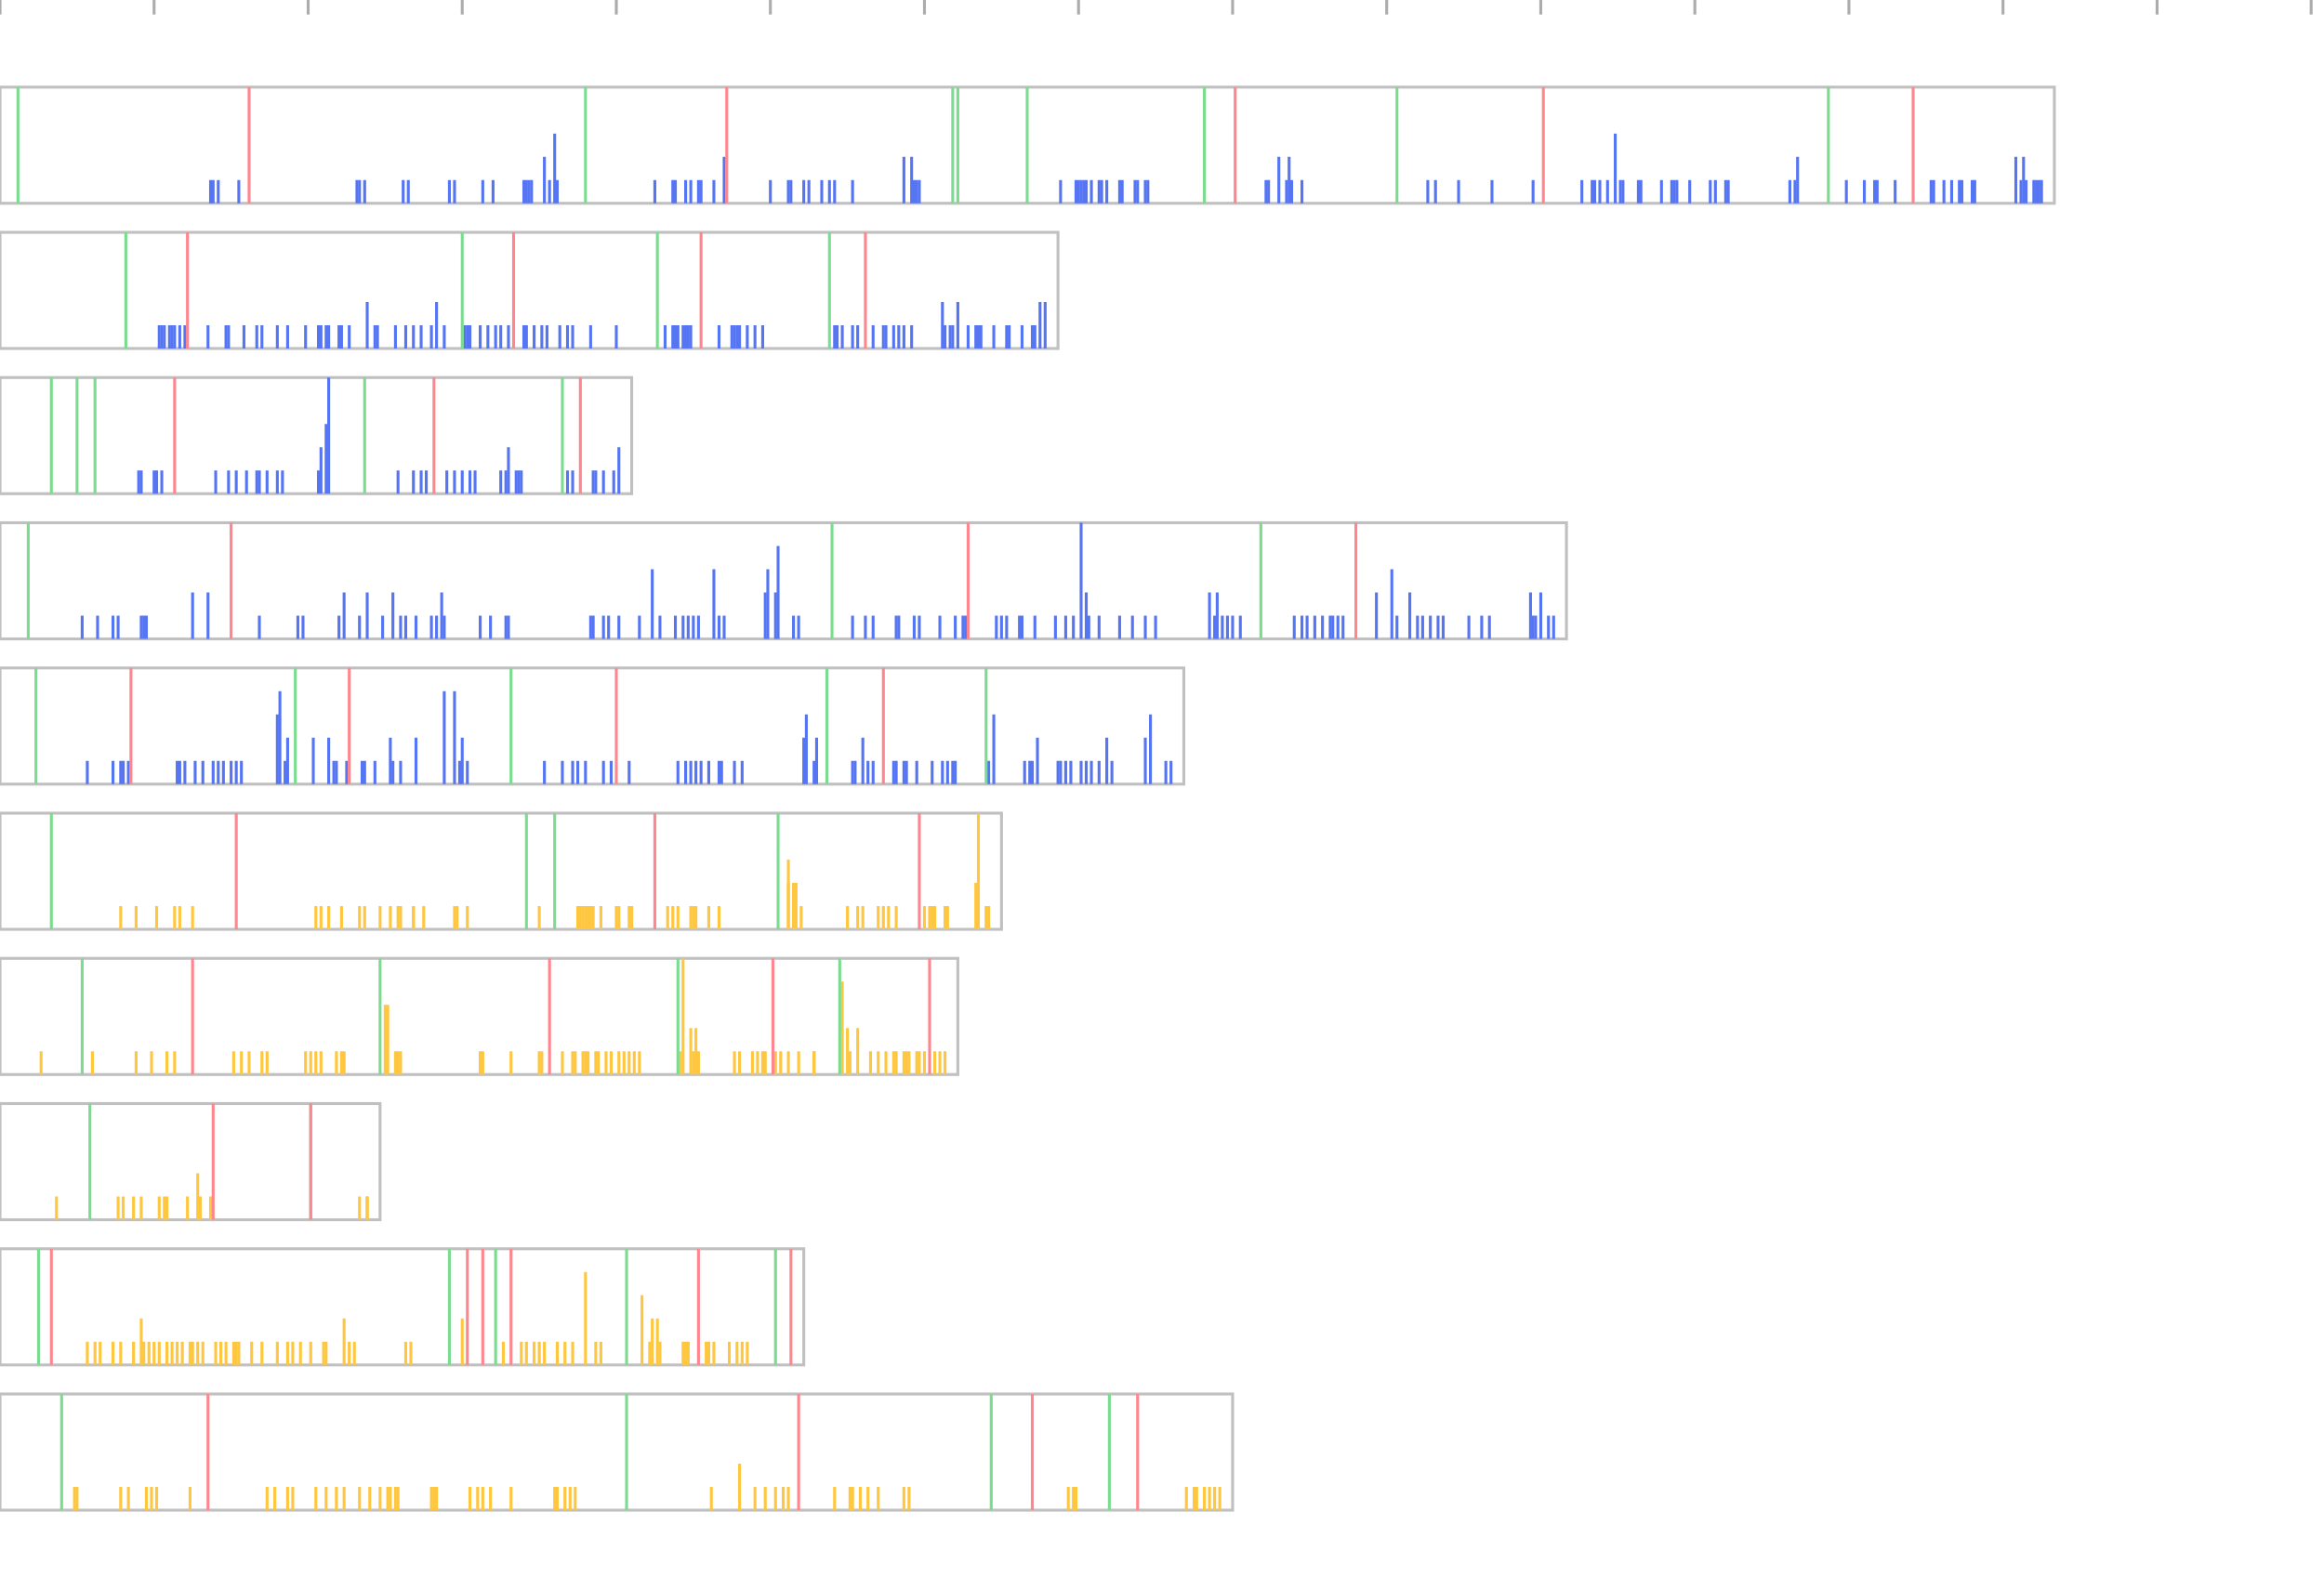 <svg height="548" width="800"><line x1="0" y1="0" x2="0" y2="5" stroke="#ACACAC"></line><line x1="53.039" y1="0" x2="53.039" y2="5" stroke="#ACACAC"></line><line x1="106.077" y1="0" x2="106.077" y2="5" stroke="#ACACAC"></line><line x1="159.116" y1="0" x2="159.116" y2="5" stroke="#ACACAC"></line><line x1="212.155" y1="0" x2="212.155" y2="5" stroke="#ACACAC"></line><line x1="265.193" y1="0" x2="265.193" y2="5" stroke="#ACACAC"></line><line x1="318.232" y1="0" x2="318.232" y2="5" stroke="#ACACAC"></line><line x1="371.271" y1="0" x2="371.271" y2="5" stroke="#ACACAC"></line><line x1="424.309" y1="0" x2="424.309" y2="5" stroke="#ACACAC"></line><line x1="477.348" y1="0" x2="477.348" y2="5" stroke="#ACACAC"></line><line x1="530.387" y1="0" x2="530.387" y2="5" stroke="#ACACAC"></line><line x1="583.425" y1="0" x2="583.425" y2="5" stroke="#ACACAC"></line><line x1="636.464" y1="0" x2="636.464" y2="5" stroke="#ACACAC"></line><line x1="689.503" y1="0" x2="689.503" y2="5" stroke="#ACACAC"></line><line x1="742.541" y1="0" x2="742.541" y2="5" stroke="#ACACAC"></line><line x1="795.58" y1="0" x2="795.58" y2="5" stroke="#ACACAC"></line><g transform="translate(0 0)"><rect y="30" height="40" width="707.182" fill-opacity="0" stroke="#C0C0C0"></rect><line x1="73.37" y1="62" x2="73.37" y2="70" stroke="#5675F3"></line><line x1="75.138" y1="62" x2="75.138" y2="70" stroke="#5675F3"></line><line x1="72.486" y1="62" x2="72.486" y2="70" stroke="#5675F3"></line><line x1="82.21" y1="62" x2="82.21" y2="70" stroke="#5675F3"></line><line x1="122.873" y1="62" x2="122.873" y2="70" stroke="#5675F3"></line><line x1="123.757" y1="62" x2="123.757" y2="70" stroke="#5675F3"></line><line x1="125.525" y1="62" x2="125.525" y2="70" stroke="#5675F3"></line><line x1="138.785" y1="62" x2="138.785" y2="70" stroke="#5675F3"></line><line x1="140.552" y1="62" x2="140.552" y2="70" stroke="#5675F3"></line><line x1="154.696" y1="62" x2="154.696" y2="70" stroke="#5675F3"></line><line x1="156.464" y1="62" x2="156.464" y2="70" stroke="#5675F3"></line><line x1="166.188" y1="62" x2="166.188" y2="70" stroke="#5675F3"></line><line x1="169.724" y1="62" x2="169.724" y2="70" stroke="#5675F3"></line><line x1="180.331" y1="62" x2="180.331" y2="70" stroke="#5675F3"></line><line x1="181.215" y1="62" x2="181.215" y2="70" stroke="#5675F3"></line><line x1="182.099" y1="62" x2="182.099" y2="70" stroke="#5675F3"></line><line x1="182.983" y1="62" x2="182.983" y2="70" stroke="#5675F3"></line><line x1="187.403" y1="54" x2="187.403" y2="70" stroke="#5675F3"></line><line x1="189.171" y1="62" x2="189.171" y2="70" stroke="#5675F3"></line><line x1="190.939" y1="46" x2="190.939" y2="70" stroke="#5675F3"></line><line x1="191.823" y1="62" x2="191.823" y2="70" stroke="#5675F3"></line><line x1="225.414" y1="62" x2="225.414" y2="70" stroke="#5675F3"></line><line x1="231.602" y1="62" x2="231.602" y2="70" stroke="#5675F3"></line><line x1="232.486" y1="62" x2="232.486" y2="70" stroke="#5675F3"></line><line x1="236.022" y1="62" x2="236.022" y2="70" stroke="#5675F3"></line><line x1="237.79" y1="62" x2="237.79" y2="70" stroke="#5675F3"></line><line x1="240.442" y1="62" x2="240.442" y2="70" stroke="#5675F3"></line><line x1="241.326" y1="62" x2="241.326" y2="70" stroke="#5675F3"></line><line x1="245.746" y1="62" x2="245.746" y2="70" stroke="#5675F3"></line><line x1="249.282" y1="54" x2="249.282" y2="70" stroke="#5675F3"></line><line x1="265.193" y1="62" x2="265.193" y2="70" stroke="#5675F3"></line><line x1="271.381" y1="62" x2="271.381" y2="70" stroke="#5675F3"></line><line x1="272.265" y1="62" x2="272.265" y2="70" stroke="#5675F3"></line><line x1="276.685" y1="62" x2="276.685" y2="70" stroke="#5675F3"></line><line x1="278.453" y1="62" x2="278.453" y2="70" stroke="#5675F3"></line><line x1="282.873" y1="62" x2="282.873" y2="70" stroke="#5675F3"></line><line x1="285.525" y1="62" x2="285.525" y2="70" stroke="#5675F3"></line><line x1="287.293" y1="62" x2="287.293" y2="70" stroke="#5675F3"></line><line x1="293.481" y1="62" x2="293.481" y2="70" stroke="#5675F3"></line><line x1="311.16" y1="54" x2="311.16" y2="70" stroke="#5675F3"></line><line x1="313.812" y1="54" x2="313.812" y2="70" stroke="#5675F3"></line><line x1="314.696" y1="62" x2="314.696" y2="70" stroke="#5675F3"></line><line x1="315.58" y1="62" x2="315.58" y2="70" stroke="#5675F3"></line><line x1="316.464" y1="62" x2="316.464" y2="70" stroke="#5675F3"></line><line x1="365.083" y1="62" x2="365.083" y2="70" stroke="#5675F3"></line><line x1="370.387" y1="62" x2="370.387" y2="70" stroke="#5675F3"></line><line x1="371.271" y1="62" x2="371.271" y2="70" stroke="#5675F3"></line><line x1="372.155" y1="62" x2="372.155" y2="70" stroke="#5675F3"></line><line x1="373.039" y1="62" x2="373.039" y2="70" stroke="#5675F3"></line><line x1="373.923" y1="62" x2="373.923" y2="70" stroke="#5675F3"></line><line x1="375.691" y1="62" x2="375.691" y2="70" stroke="#5675F3"></line><line x1="378.343" y1="62" x2="378.343" y2="70" stroke="#5675F3"></line><line x1="379.227" y1="62" x2="379.227" y2="70" stroke="#5675F3"></line><line x1="380.994" y1="62" x2="380.994" y2="70" stroke="#5675F3"></line><line x1="385.414" y1="62" x2="385.414" y2="70" stroke="#5675F3"></line><line x1="386.298" y1="62" x2="386.298" y2="70" stroke="#5675F3"></line><line x1="390.718" y1="62" x2="390.718" y2="70" stroke="#5675F3"></line><line x1="391.602" y1="62" x2="391.602" y2="70" stroke="#5675F3"></line><line x1="394.254" y1="62" x2="394.254" y2="70" stroke="#5675F3"></line><line x1="395.138" y1="62" x2="395.138" y2="70" stroke="#5675F3"></line><line x1="435.801" y1="62" x2="435.801" y2="70" stroke="#5675F3"></line><line x1="436.685" y1="62" x2="436.685" y2="70" stroke="#5675F3"></line><line x1="440.221" y1="54" x2="440.221" y2="70" stroke="#5675F3"></line><line x1="442.873" y1="62" x2="442.873" y2="70" stroke="#5675F3"></line><line x1="443.757" y1="54" x2="443.757" y2="70" stroke="#5675F3"></line><line x1="444.641" y1="62" x2="444.641" y2="70" stroke="#5675F3"></line><line x1="448.177" y1="62" x2="448.177" y2="70" stroke="#5675F3"></line><line x1="491.492" y1="62" x2="491.492" y2="70" stroke="#5675F3"></line><line x1="494.144" y1="62" x2="494.144" y2="70" stroke="#5675F3"></line><line x1="502.099" y1="62" x2="502.099" y2="70" stroke="#5675F3"></line><line x1="513.591" y1="62" x2="513.591" y2="70" stroke="#5675F3"></line><line x1="527.735" y1="62" x2="527.735" y2="70" stroke="#5675F3"></line><line x1="544.53" y1="62" x2="544.53" y2="70" stroke="#5675F3"></line><line x1="548.066" y1="62" x2="548.066" y2="70" stroke="#5675F3"></line><line x1="548.95" y1="62" x2="548.95" y2="70" stroke="#5675F3"></line><line x1="550.718" y1="62" x2="550.718" y2="70" stroke="#5675F3"></line><line x1="553.37" y1="62" x2="553.37" y2="70" stroke="#5675F3"></line><line x1="556.022" y1="46" x2="556.022" y2="70" stroke="#5675F3"></line><line x1="557.79" y1="62" x2="557.79" y2="70" stroke="#5675F3"></line><line x1="558.674" y1="62" x2="558.674" y2="70" stroke="#5675F3"></line><line x1="563.978" y1="62" x2="563.978" y2="70" stroke="#5675F3"></line><line x1="564.862" y1="62" x2="564.862" y2="70" stroke="#5675F3"></line><line x1="571.934" y1="62" x2="571.934" y2="70" stroke="#5675F3"></line><line x1="575.47" y1="62" x2="575.47" y2="70" stroke="#5675F3"></line><line x1="576.354" y1="62" x2="576.354" y2="70" stroke="#5675F3"></line><line x1="577.238" y1="62" x2="577.238" y2="70" stroke="#5675F3"></line><line x1="581.657" y1="62" x2="581.657" y2="70" stroke="#5675F3"></line><line x1="588.729" y1="62" x2="588.729" y2="70" stroke="#5675F3"></line><line x1="590.497" y1="62" x2="590.497" y2="70" stroke="#5675F3"></line><line x1="594.033" y1="62" x2="594.033" y2="70" stroke="#5675F3"></line><line x1="594.917" y1="62" x2="594.917" y2="70" stroke="#5675F3"></line><line x1="616.133" y1="62" x2="616.133" y2="70" stroke="#5675F3"></line><line x1="617.901" y1="62" x2="617.901" y2="70" stroke="#5675F3"></line><line x1="618.785" y1="54" x2="618.785" y2="70" stroke="#5675F3"></line><line x1="635.58" y1="62" x2="635.58" y2="70" stroke="#5675F3"></line><line x1="641.768" y1="62" x2="641.768" y2="70" stroke="#5675F3"></line><line x1="645.304" y1="62" x2="645.304" y2="70" stroke="#5675F3"></line><line x1="646.188" y1="62" x2="646.188" y2="70" stroke="#5675F3"></line><line x1="652.376" y1="62" x2="652.376" y2="70" stroke="#5675F3"></line><line x1="664.751" y1="62" x2="664.751" y2="70" stroke="#5675F3"></line><line x1="665.635" y1="62" x2="665.635" y2="70" stroke="#5675F3"></line><line x1="669.171" y1="62" x2="669.171" y2="70" stroke="#5675F3"></line><line x1="671.823" y1="62" x2="671.823" y2="70" stroke="#5675F3"></line><line x1="674.475" y1="62" x2="674.475" y2="70" stroke="#5675F3"></line><line x1="675.359" y1="62" x2="675.359" y2="70" stroke="#5675F3"></line><line x1="678.895" y1="62" x2="678.895" y2="70" stroke="#5675F3"></line><line x1="679.779" y1="62" x2="679.779" y2="70" stroke="#5675F3"></line><line x1="693.923" y1="54" x2="693.923" y2="70" stroke="#5675F3"></line><line x1="695.691" y1="62" x2="695.691" y2="70" stroke="#5675F3"></line><line x1="696.575" y1="54" x2="696.575" y2="70" stroke="#5675F3"></line><line x1="697.459" y1="62" x2="697.459" y2="70" stroke="#5675F3"></line><line x1="700.11" y1="62" x2="700.11" y2="70" stroke="#5675F3"></line><line x1="700.994" y1="62" x2="700.994" y2="70" stroke="#5675F3"></line><line x1="701.878" y1="62" x2="701.878" y2="70" stroke="#5675F3"></line><line x1="702.762" y1="62" x2="702.762" y2="70" stroke="#5675F3"></line><line x1="6.188" y1="30" x2="6.188" y2="70" stroke="#7BDC90"></line><line x1="201.547" y1="30" x2="201.547" y2="70" stroke="#7BDC90"></line><line x1="327.956" y1="30" x2="327.956" y2="70" stroke="#7BDC90"></line><line x1="329.724" y1="30" x2="329.724" y2="70" stroke="#7BDC90"></line><line x1="353.591" y1="30" x2="353.591" y2="70" stroke="#7BDC90"></line><line x1="414.586" y1="30" x2="414.586" y2="70" stroke="#7BDC90"></line><line x1="480.884" y1="30" x2="480.884" y2="70" stroke="#7BDC90"></line><line x1="629.392" y1="30" x2="629.392" y2="70" stroke="#7BDC90"></line><line x1="85.746" y1="30" x2="85.746" y2="70" stroke="#FF868F"></line><line x1="250.166" y1="30" x2="250.166" y2="70" stroke="#FF868F"></line><line x1="425.193" y1="30" x2="425.193" y2="70" stroke="#FF868F"></line><line x1="531.271" y1="30" x2="531.271" y2="70" stroke="#FF868F"></line><line x1="658.564" y1="30" x2="658.564" y2="70" stroke="#FF868F"></line></g><g transform="translate(0 50)"><rect y="30" height="40" width="364.199" fill-opacity="0" stroke="#C0C0C0"></rect><line x1="54.807" y1="62" x2="54.807" y2="70" stroke="#5675F3"></line><line x1="55.691" y1="62" x2="55.691" y2="70" stroke="#5675F3"></line><line x1="56.575" y1="62" x2="56.575" y2="70" stroke="#5675F3"></line><line x1="58.343" y1="62" x2="58.343" y2="70" stroke="#5675F3"></line><line x1="59.227" y1="62" x2="59.227" y2="70" stroke="#5675F3"></line><line x1="60.11" y1="62" x2="60.11" y2="70" stroke="#5675F3"></line><line x1="61.878" y1="62" x2="61.878" y2="70" stroke="#5675F3"></line><line x1="63.646" y1="62" x2="63.646" y2="70" stroke="#5675F3"></line><line x1="71.602" y1="62" x2="71.602" y2="70" stroke="#5675F3"></line><line x1="77.79" y1="62" x2="77.79" y2="70" stroke="#5675F3"></line><line x1="78.674" y1="62" x2="78.674" y2="70" stroke="#5675F3"></line><line x1="83.978" y1="62" x2="83.978" y2="70" stroke="#5675F3"></line><line x1="88.398" y1="62" x2="88.398" y2="70" stroke="#5675F3"></line><line x1="90.166" y1="62" x2="90.166" y2="70" stroke="#5675F3"></line><line x1="95.47" y1="62" x2="95.47" y2="70" stroke="#5675F3"></line><line x1="99.006" y1="62" x2="99.006" y2="70" stroke="#5675F3"></line><line x1="105.193" y1="62" x2="105.193" y2="70" stroke="#5675F3"></line><line x1="109.613" y1="62" x2="109.613" y2="70" stroke="#5675F3"></line><line x1="110.497" y1="62" x2="110.497" y2="70" stroke="#5675F3"></line><line x1="112.265" y1="62" x2="112.265" y2="70" stroke="#5675F3"></line><line x1="113.149" y1="62" x2="113.149" y2="70" stroke="#5675F3"></line><line x1="116.685" y1="62" x2="116.685" y2="70" stroke="#5675F3"></line><line x1="117.569" y1="62" x2="117.569" y2="70" stroke="#5675F3"></line><line x1="120.221" y1="62" x2="120.221" y2="70" stroke="#5675F3"></line><line x1="126.409" y1="54" x2="126.409" y2="70" stroke="#5675F3"></line><line x1="129.945" y1="62" x2="129.945" y2="70" stroke="#5675F3"></line><line x1="129.061" y1="62" x2="129.061" y2="70" stroke="#5675F3"></line><line x1="136.133" y1="62" x2="136.133" y2="70" stroke="#5675F3"></line><line x1="139.669" y1="62" x2="139.669" y2="70" stroke="#5675F3"></line><line x1="142.32" y1="62" x2="142.32" y2="70" stroke="#5675F3"></line><line x1="144.972" y1="62" x2="144.972" y2="70" stroke="#5675F3"></line><line x1="148.508" y1="62" x2="148.508" y2="70" stroke="#5675F3"></line><line x1="150.276" y1="54" x2="150.276" y2="70" stroke="#5675F3"></line><line x1="152.928" y1="62" x2="152.928" y2="70" stroke="#5675F3"></line><line x1="160" y1="62" x2="160" y2="70" stroke="#5675F3"></line><line x1="160.884" y1="62" x2="160.884" y2="70" stroke="#5675F3"></line><line x1="161.768" y1="62" x2="161.768" y2="70" stroke="#5675F3"></line><line x1="165.304" y1="62" x2="165.304" y2="70" stroke="#5675F3"></line><line x1="167.956" y1="62" x2="167.956" y2="70" stroke="#5675F3"></line><line x1="170.608" y1="62" x2="170.608" y2="70" stroke="#5675F3"></line><line x1="172.376" y1="62" x2="172.376" y2="70" stroke="#5675F3"></line><line x1="175.028" y1="62" x2="175.028" y2="70" stroke="#5675F3"></line><line x1="180.331" y1="62" x2="180.331" y2="70" stroke="#5675F3"></line><line x1="181.215" y1="62" x2="181.215" y2="70" stroke="#5675F3"></line><line x1="183.867" y1="62" x2="183.867" y2="70" stroke="#5675F3"></line><line x1="186.519" y1="62" x2="186.519" y2="70" stroke="#5675F3"></line><line x1="188.287" y1="62" x2="188.287" y2="70" stroke="#5675F3"></line><line x1="192.707" y1="62" x2="192.707" y2="70" stroke="#5675F3"></line><line x1="195.359" y1="62" x2="195.359" y2="70" stroke="#5675F3"></line><line x1="197.127" y1="62" x2="197.127" y2="70" stroke="#5675F3"></line><line x1="203.315" y1="62" x2="203.315" y2="70" stroke="#5675F3"></line><line x1="212.155" y1="62" x2="212.155" y2="70" stroke="#5675F3"></line><line x1="228.95" y1="62" x2="228.95" y2="70" stroke="#5675F3"></line><line x1="231.602" y1="62" x2="231.602" y2="70" stroke="#5675F3"></line><line x1="232.486" y1="62" x2="232.486" y2="70" stroke="#5675F3"></line><line x1="233.37" y1="62" x2="233.37" y2="70" stroke="#5675F3"></line><line x1="235.138" y1="62" x2="235.138" y2="70" stroke="#5675F3"></line><line x1="236.022" y1="62" x2="236.022" y2="70" stroke="#5675F3"></line><line x1="236.906" y1="62" x2="236.906" y2="70" stroke="#5675F3"></line><line x1="237.79" y1="62" x2="237.79" y2="70" stroke="#5675F3"></line><line x1="247.514" y1="62" x2="247.514" y2="70" stroke="#5675F3"></line><line x1="251.934" y1="62" x2="251.934" y2="70" stroke="#5675F3"></line><line x1="252.818" y1="62" x2="252.818" y2="70" stroke="#5675F3"></line><line x1="253.702" y1="62" x2="253.702" y2="70" stroke="#5675F3"></line><line x1="254.586" y1="62" x2="254.586" y2="70" stroke="#5675F3"></line><line x1="257.238" y1="62" x2="257.238" y2="70" stroke="#5675F3"></line><line x1="259.89" y1="62" x2="259.89" y2="70" stroke="#5675F3"></line><line x1="262.541" y1="62" x2="262.541" y2="70" stroke="#5675F3"></line><line x1="287.293" y1="62" x2="287.293" y2="70" stroke="#5675F3"></line><line x1="288.177" y1="62" x2="288.177" y2="70" stroke="#5675F3"></line><line x1="289.945" y1="62" x2="289.945" y2="70" stroke="#5675F3"></line><line x1="293.481" y1="62" x2="293.481" y2="70" stroke="#5675F3"></line><line x1="295.249" y1="62" x2="295.249" y2="70" stroke="#5675F3"></line><line x1="300.552" y1="62" x2="300.552" y2="70" stroke="#5675F3"></line><line x1="304.088" y1="62" x2="304.088" y2="70" stroke="#5675F3"></line><line x1="304.972" y1="62" x2="304.972" y2="70" stroke="#5675F3"></line><line x1="307.624" y1="62" x2="307.624" y2="70" stroke="#5675F3"></line><line x1="309.392" y1="62" x2="309.392" y2="70" stroke="#5675F3"></line><line x1="311.16" y1="62" x2="311.16" y2="70" stroke="#5675F3"></line><line x1="313.812" y1="62" x2="313.812" y2="70" stroke="#5675F3"></line><line x1="324.42" y1="54" x2="324.42" y2="70" stroke="#5675F3"></line><line x1="325.304" y1="62" x2="325.304" y2="70" stroke="#5675F3"></line><line x1="327.072" y1="62" x2="327.072" y2="70" stroke="#5675F3"></line><line x1="327.956" y1="62" x2="327.956" y2="70" stroke="#5675F3"></line><line x1="329.724" y1="54" x2="329.724" y2="70" stroke="#5675F3"></line><line x1="333.26" y1="62" x2="333.26" y2="70" stroke="#5675F3"></line><line x1="335.912" y1="62" x2="335.912" y2="70" stroke="#5675F3"></line><line x1="336.796" y1="62" x2="336.796" y2="70" stroke="#5675F3"></line><line x1="337.68" y1="62" x2="337.68" y2="70" stroke="#5675F3"></line><line x1="342.099" y1="62" x2="342.099" y2="70" stroke="#5675F3"></line><line x1="346.519" y1="62" x2="346.519" y2="70" stroke="#5675F3"></line><line x1="347.403" y1="62" x2="347.403" y2="70" stroke="#5675F3"></line><line x1="351.823" y1="62" x2="351.823" y2="70" stroke="#5675F3"></line><line x1="355.359" y1="62" x2="355.359" y2="70" stroke="#5675F3"></line><line x1="356.243" y1="62" x2="356.243" y2="70" stroke="#5675F3"></line><line x1="358.011" y1="54" x2="358.011" y2="70" stroke="#5675F3"></line><line x1="359.779" y1="54" x2="359.779" y2="70" stroke="#5675F3"></line><line x1="43.315" y1="30" x2="43.315" y2="70" stroke="#7BDC90"></line><line x1="159.116" y1="30" x2="159.116" y2="70" stroke="#7BDC90"></line><line x1="226.298" y1="30" x2="226.298" y2="70" stroke="#7BDC90"></line><line x1="285.525" y1="30" x2="285.525" y2="70" stroke="#7BDC90"></line><line x1="64.53" y1="30" x2="64.53" y2="70" stroke="#FF868F"></line><line x1="176.796" y1="30" x2="176.796" y2="70" stroke="#FF868F"></line><line x1="241.326" y1="30" x2="241.326" y2="70" stroke="#FF868F"></line><line x1="297.901" y1="30" x2="297.901" y2="70" stroke="#FF868F"></line></g><g transform="translate(0 100)"><rect y="30" height="40" width="217.459" fill-opacity="0" stroke="#C0C0C0"></rect><line x1="47.735" y1="62" x2="47.735" y2="70" stroke="#5675F3"></line><line x1="48.619" y1="62" x2="48.619" y2="70" stroke="#5675F3"></line><line x1="53.039" y1="62" x2="53.039" y2="70" stroke="#5675F3"></line><line x1="53.923" y1="62" x2="53.923" y2="70" stroke="#5675F3"></line><line x1="55.691" y1="62" x2="55.691" y2="70" stroke="#5675F3"></line><line x1="74.254" y1="62" x2="74.254" y2="70" stroke="#5675F3"></line><line x1="78.674" y1="62" x2="78.674" y2="70" stroke="#5675F3"></line><line x1="81.326" y1="62" x2="81.326" y2="70" stroke="#5675F3"></line><line x1="84.862" y1="62" x2="84.862" y2="70" stroke="#5675F3"></line><line x1="88.398" y1="62" x2="88.398" y2="70" stroke="#5675F3"></line><line x1="89.282" y1="62" x2="89.282" y2="70" stroke="#5675F3"></line><line x1="91.934" y1="62" x2="91.934" y2="70" stroke="#5675F3"></line><line x1="95.47" y1="62" x2="95.47" y2="70" stroke="#5675F3"></line><line x1="97.238" y1="62" x2="97.238" y2="70" stroke="#5675F3"></line><line x1="110.497" y1="54" x2="110.497" y2="70" stroke="#5675F3"></line><line x1="109.613" y1="62" x2="109.613" y2="70" stroke="#5675F3"></line><line x1="112.265" y1="46" x2="112.265" y2="70" stroke="#5675F3"></line><line x1="113.149" y1="30" x2="113.149" y2="70" stroke="#5675F3"></line><line x1="137.017" y1="62" x2="137.017" y2="70" stroke="#5675F3"></line><line x1="142.32" y1="62" x2="142.32" y2="70" stroke="#5675F3"></line><line x1="144.972" y1="62" x2="144.972" y2="70" stroke="#5675F3"></line><line x1="146.74" y1="62" x2="146.74" y2="70" stroke="#5675F3"></line><line x1="153.812" y1="62" x2="153.812" y2="70" stroke="#5675F3"></line><line x1="156.464" y1="62" x2="156.464" y2="70" stroke="#5675F3"></line><line x1="159.116" y1="62" x2="159.116" y2="70" stroke="#5675F3"></line><line x1="161.768" y1="62" x2="161.768" y2="70" stroke="#5675F3"></line><line x1="163.536" y1="62" x2="163.536" y2="70" stroke="#5675F3"></line><line x1="172.376" y1="62" x2="172.376" y2="70" stroke="#5675F3"></line><line x1="174.144" y1="62" x2="174.144" y2="70" stroke="#5675F3"></line><line x1="175.028" y1="54" x2="175.028" y2="70" stroke="#5675F3"></line><line x1="177.68" y1="62" x2="177.68" y2="70" stroke="#5675F3"></line><line x1="178.564" y1="62" x2="178.564" y2="70" stroke="#5675F3"></line><line x1="179.448" y1="62" x2="179.448" y2="70" stroke="#5675F3"></line><line x1="195.359" y1="62" x2="195.359" y2="70" stroke="#5675F3"></line><line x1="197.127" y1="62" x2="197.127" y2="70" stroke="#5675F3"></line><line x1="205.083" y1="62" x2="205.083" y2="70" stroke="#5675F3"></line><line x1="204.199" y1="62" x2="204.199" y2="70" stroke="#5675F3"></line><line x1="207.735" y1="62" x2="207.735" y2="70" stroke="#5675F3"></line><line x1="211.271" y1="62" x2="211.271" y2="70" stroke="#5675F3"></line><line x1="213.039" y1="54" x2="213.039" y2="70" stroke="#5675F3"></line><line x1="17.68" y1="30" x2="17.68" y2="70" stroke="#7BDC90"></line><line x1="26.519" y1="30" x2="26.519" y2="70" stroke="#7BDC90"></line><line x1="32.707" y1="30" x2="32.707" y2="70" stroke="#7BDC90"></line><line x1="125.525" y1="30" x2="125.525" y2="70" stroke="#7BDC90"></line><line x1="193.591" y1="30" x2="193.591" y2="70" stroke="#7BDC90"></line><line x1="60.11" y1="30" x2="60.11" y2="70" stroke="#FF868F"></line><line x1="149.392" y1="30" x2="149.392" y2="70" stroke="#FF868F"></line><line x1="199.779" y1="30" x2="199.779" y2="70" stroke="#FF868F"></line></g><g transform="translate(0 150)"><rect y="30" height="40" width="539.227" fill-opacity="0" stroke="#C0C0C0"></rect><line x1="28.287" y1="62" x2="28.287" y2="70" stroke="#5675F3"></line><line x1="33.591" y1="62" x2="33.591" y2="70" stroke="#5675F3"></line><line x1="38.895" y1="62" x2="38.895" y2="70" stroke="#5675F3"></line><line x1="40.663" y1="62" x2="40.663" y2="70" stroke="#5675F3"></line><line x1="48.619" y1="62" x2="48.619" y2="70" stroke="#5675F3"></line><line x1="49.503" y1="62" x2="49.503" y2="70" stroke="#5675F3"></line><line x1="50.387" y1="62" x2="50.387" y2="70" stroke="#5675F3"></line><line x1="66.298" y1="54" x2="66.298" y2="70" stroke="#5675F3"></line><line x1="71.602" y1="54" x2="71.602" y2="70" stroke="#5675F3"></line><line x1="89.282" y1="62" x2="89.282" y2="70" stroke="#5675F3"></line><line x1="102.541" y1="62" x2="102.541" y2="70" stroke="#5675F3"></line><line x1="104.309" y1="62" x2="104.309" y2="70" stroke="#5675F3"></line><line x1="116.685" y1="62" x2="116.685" y2="70" stroke="#5675F3"></line><line x1="118.453" y1="54" x2="118.453" y2="70" stroke="#5675F3"></line><line x1="123.757" y1="62" x2="123.757" y2="70" stroke="#5675F3"></line><line x1="126.409" y1="54" x2="126.409" y2="70" stroke="#5675F3"></line><line x1="131.713" y1="62" x2="131.713" y2="70" stroke="#5675F3"></line><line x1="135.249" y1="54" x2="135.249" y2="70" stroke="#5675F3"></line><line x1="137.901" y1="62" x2="137.901" y2="70" stroke="#5675F3"></line><line x1="139.669" y1="62" x2="139.669" y2="70" stroke="#5675F3"></line><line x1="143.204" y1="62" x2="143.204" y2="70" stroke="#5675F3"></line><line x1="148.508" y1="62" x2="148.508" y2="70" stroke="#5675F3"></line><line x1="150.276" y1="62" x2="150.276" y2="70" stroke="#5675F3"></line><line x1="152.044" y1="54" x2="152.044" y2="70" stroke="#5675F3"></line><line x1="152.928" y1="62" x2="152.928" y2="70" stroke="#5675F3"></line><line x1="165.304" y1="62" x2="165.304" y2="70" stroke="#5675F3"></line><line x1="168.84" y1="62" x2="168.84" y2="70" stroke="#5675F3"></line><line x1="174.144" y1="62" x2="174.144" y2="70" stroke="#5675F3"></line><line x1="175.028" y1="62" x2="175.028" y2="70" stroke="#5675F3"></line><line x1="203.315" y1="62" x2="203.315" y2="70" stroke="#5675F3"></line><line x1="204.199" y1="62" x2="204.199" y2="70" stroke="#5675F3"></line><line x1="207.735" y1="62" x2="207.735" y2="70" stroke="#5675F3"></line><line x1="209.503" y1="62" x2="209.503" y2="70" stroke="#5675F3"></line><line x1="213.039" y1="62" x2="213.039" y2="70" stroke="#5675F3"></line><line x1="220.11" y1="62" x2="220.11" y2="70" stroke="#5675F3"></line><line x1="224.53" y1="46" x2="224.53" y2="70" stroke="#5675F3"></line><line x1="227.182" y1="62" x2="227.182" y2="70" stroke="#5675F3"></line><line x1="232.486" y1="62" x2="232.486" y2="70" stroke="#5675F3"></line><line x1="235.138" y1="62" x2="235.138" y2="70" stroke="#5675F3"></line><line x1="236.906" y1="62" x2="236.906" y2="70" stroke="#5675F3"></line><line x1="238.674" y1="62" x2="238.674" y2="70" stroke="#5675F3"></line><line x1="240.442" y1="62" x2="240.442" y2="70" stroke="#5675F3"></line><line x1="245.746" y1="46" x2="245.746" y2="70" stroke="#5675F3"></line><line x1="247.514" y1="62" x2="247.514" y2="70" stroke="#5675F3"></line><line x1="249.282" y1="62" x2="249.282" y2="70" stroke="#5675F3"></line><line x1="263.425" y1="54" x2="263.425" y2="70" stroke="#5675F3"></line><line x1="264.309" y1="46" x2="264.309" y2="70" stroke="#5675F3"></line><line x1="266.961" y1="54" x2="266.961" y2="70" stroke="#5675F3"></line><line x1="267.845" y1="38" x2="267.845" y2="70" stroke="#5675F3"></line><line x1="273.149" y1="62" x2="273.149" y2="70" stroke="#5675F3"></line><line x1="274.917" y1="62" x2="274.917" y2="70" stroke="#5675F3"></line><line x1="293.481" y1="62" x2="293.481" y2="70" stroke="#5675F3"></line><line x1="297.901" y1="62" x2="297.901" y2="70" stroke="#5675F3"></line><line x1="300.552" y1="62" x2="300.552" y2="70" stroke="#5675F3"></line><line x1="308.508" y1="62" x2="308.508" y2="70" stroke="#5675F3"></line><line x1="309.392" y1="62" x2="309.392" y2="70" stroke="#5675F3"></line><line x1="314.696" y1="62" x2="314.696" y2="70" stroke="#5675F3"></line><line x1="316.464" y1="62" x2="316.464" y2="70" stroke="#5675F3"></line><line x1="323.536" y1="62" x2="323.536" y2="70" stroke="#5675F3"></line><line x1="328.84" y1="62" x2="328.84" y2="70" stroke="#5675F3"></line><line x1="331.492" y1="62" x2="331.492" y2="70" stroke="#5675F3"></line><line x1="332.376" y1="62" x2="332.376" y2="70" stroke="#5675F3"></line><line x1="342.983" y1="62" x2="342.983" y2="70" stroke="#5675F3"></line><line x1="344.751" y1="62" x2="344.751" y2="70" stroke="#5675F3"></line><line x1="346.519" y1="62" x2="346.519" y2="70" stroke="#5675F3"></line><line x1="350.939" y1="62" x2="350.939" y2="70" stroke="#5675F3"></line><line x1="351.823" y1="62" x2="351.823" y2="70" stroke="#5675F3"></line><line x1="356.243" y1="62" x2="356.243" y2="70" stroke="#5675F3"></line><line x1="363.315" y1="62" x2="363.315" y2="70" stroke="#5675F3"></line><line x1="366.851" y1="62" x2="366.851" y2="70" stroke="#5675F3"></line><line x1="369.503" y1="62" x2="369.503" y2="70" stroke="#5675F3"></line><line x1="372.155" y1="30" x2="372.155" y2="70" stroke="#5675F3"></line><line x1="373.923" y1="54" x2="373.923" y2="70" stroke="#5675F3"></line><line x1="374.807" y1="62" x2="374.807" y2="70" stroke="#5675F3"></line><line x1="378.343" y1="62" x2="378.343" y2="70" stroke="#5675F3"></line><line x1="385.414" y1="62" x2="385.414" y2="70" stroke="#5675F3"></line><line x1="389.834" y1="62" x2="389.834" y2="70" stroke="#5675F3"></line><line x1="394.254" y1="62" x2="394.254" y2="70" stroke="#5675F3"></line><line x1="397.79" y1="62" x2="397.79" y2="70" stroke="#5675F3"></line><line x1="416.354" y1="54" x2="416.354" y2="70" stroke="#5675F3"></line><line x1="418.122" y1="62" x2="418.122" y2="70" stroke="#5675F3"></line><line x1="419.006" y1="54" x2="419.006" y2="70" stroke="#5675F3"></line><line x1="420.773" y1="62" x2="420.773" y2="70" stroke="#5675F3"></line><line x1="422.541" y1="62" x2="422.541" y2="70" stroke="#5675F3"></line><line x1="424.309" y1="62" x2="424.309" y2="70" stroke="#5675F3"></line><line x1="426.961" y1="62" x2="426.961" y2="70" stroke="#5675F3"></line><line x1="445.525" y1="62" x2="445.525" y2="70" stroke="#5675F3"></line><line x1="448.177" y1="62" x2="448.177" y2="70" stroke="#5675F3"></line><line x1="449.945" y1="62" x2="449.945" y2="70" stroke="#5675F3"></line><line x1="452.597" y1="62" x2="452.597" y2="70" stroke="#5675F3"></line><line x1="455.249" y1="62" x2="455.249" y2="70" stroke="#5675F3"></line><line x1="457.901" y1="62" x2="457.901" y2="70" stroke="#5675F3"></line><line x1="458.785" y1="62" x2="458.785" y2="70" stroke="#5675F3"></line><line x1="460.552" y1="62" x2="460.552" y2="70" stroke="#5675F3"></line><line x1="462.32" y1="62" x2="462.32" y2="70" stroke="#5675F3"></line><line x1="473.812" y1="54" x2="473.812" y2="70" stroke="#5675F3"></line><line x1="479.116" y1="46" x2="479.116" y2="70" stroke="#5675F3"></line><line x1="480.884" y1="62" x2="480.884" y2="70" stroke="#5675F3"></line><line x1="485.304" y1="54" x2="485.304" y2="70" stroke="#5675F3"></line><line x1="487.956" y1="62" x2="487.956" y2="70" stroke="#5675F3"></line><line x1="489.724" y1="62" x2="489.724" y2="70" stroke="#5675F3"></line><line x1="492.376" y1="62" x2="492.376" y2="70" stroke="#5675F3"></line><line x1="495.028" y1="62" x2="495.028" y2="70" stroke="#5675F3"></line><line x1="496.796" y1="62" x2="496.796" y2="70" stroke="#5675F3"></line><line x1="505.635" y1="62" x2="505.635" y2="70" stroke="#5675F3"></line><line x1="510.055" y1="62" x2="510.055" y2="70" stroke="#5675F3"></line><line x1="512.707" y1="62" x2="512.707" y2="70" stroke="#5675F3"></line><line x1="526.851" y1="54" x2="526.851" y2="70" stroke="#5675F3"></line><line x1="527.735" y1="62" x2="527.735" y2="70" stroke="#5675F3"></line><line x1="528.619" y1="62" x2="528.619" y2="70" stroke="#5675F3"></line><line x1="530.387" y1="54" x2="530.387" y2="70" stroke="#5675F3"></line><line x1="533.039" y1="62" x2="533.039" y2="70" stroke="#5675F3"></line><line x1="534.807" y1="62" x2="534.807" y2="70" stroke="#5675F3"></line><line x1="9.724" y1="30" x2="9.724" y2="70" stroke="#7BDC90"></line><line x1="286.409" y1="30" x2="286.409" y2="70" stroke="#7BDC90"></line><line x1="434.033" y1="30" x2="434.033" y2="70" stroke="#7BDC90"></line><line x1="79.558" y1="30" x2="79.558" y2="70" stroke="#FF868F"></line><line x1="333.26" y1="30" x2="333.26" y2="70" stroke="#FF868F"></line><line x1="466.74" y1="30" x2="466.74" y2="70" stroke="#FF868F"></line></g><g transform="translate(0 200)"><rect y="30" height="40" width="407.514" fill-opacity="0" stroke="#C0C0C0"></rect><line x1="30.055" y1="62" x2="30.055" y2="70" stroke="#5675F3"></line><line x1="38.895" y1="62" x2="38.895" y2="70" stroke="#5675F3"></line><line x1="41.547" y1="62" x2="41.547" y2="70" stroke="#5675F3"></line><line x1="42.431" y1="62" x2="42.431" y2="70" stroke="#5675F3"></line><line x1="44.199" y1="62" x2="44.199" y2="70" stroke="#5675F3"></line><line x1="60.994" y1="62" x2="60.994" y2="70" stroke="#5675F3"></line><line x1="61.878" y1="62" x2="61.878" y2="70" stroke="#5675F3"></line><line x1="63.646" y1="62" x2="63.646" y2="70" stroke="#5675F3"></line><line x1="67.182" y1="62" x2="67.182" y2="70" stroke="#5675F3"></line><line x1="69.834" y1="62" x2="69.834" y2="70" stroke="#5675F3"></line><line x1="73.37" y1="62" x2="73.37" y2="70" stroke="#5675F3"></line><line x1="75.138" y1="62" x2="75.138" y2="70" stroke="#5675F3"></line><line x1="76.906" y1="62" x2="76.906" y2="70" stroke="#5675F3"></line><line x1="79.558" y1="62" x2="79.558" y2="70" stroke="#5675F3"></line><line x1="81.326" y1="62" x2="81.326" y2="70" stroke="#5675F3"></line><line x1="83.094" y1="62" x2="83.094" y2="70" stroke="#5675F3"></line><line x1="95.47" y1="46" x2="95.47" y2="70" stroke="#5675F3"></line><line x1="96.354" y1="38" x2="96.354" y2="70" stroke="#5675F3"></line><line x1="98.122" y1="62" x2="98.122" y2="70" stroke="#5675F3"></line><line x1="99.006" y1="54" x2="99.006" y2="70" stroke="#5675F3"></line><line x1="107.845" y1="54" x2="107.845" y2="70" stroke="#5675F3"></line><line x1="113.149" y1="54" x2="113.149" y2="70" stroke="#5675F3"></line><line x1="114.917" y1="62" x2="114.917" y2="70" stroke="#5675F3"></line><line x1="115.801" y1="62" x2="115.801" y2="70" stroke="#5675F3"></line><line x1="119.337" y1="62" x2="119.337" y2="70" stroke="#5675F3"></line><line x1="124.641" y1="62" x2="124.641" y2="70" stroke="#5675F3"></line><line x1="125.525" y1="62" x2="125.525" y2="70" stroke="#5675F3"></line><line x1="129.061" y1="62" x2="129.061" y2="70" stroke="#5675F3"></line><line x1="134.365" y1="54" x2="134.365" y2="70" stroke="#5675F3"></line><line x1="135.249" y1="62" x2="135.249" y2="70" stroke="#5675F3"></line><line x1="137.901" y1="62" x2="137.901" y2="70" stroke="#5675F3"></line><line x1="143.204" y1="54" x2="143.204" y2="70" stroke="#5675F3"></line><line x1="152.928" y1="38" x2="152.928" y2="70" stroke="#5675F3"></line><line x1="156.464" y1="38" x2="156.464" y2="70" stroke="#5675F3"></line><line x1="158.232" y1="62" x2="158.232" y2="70" stroke="#5675F3"></line><line x1="159.116" y1="54" x2="159.116" y2="70" stroke="#5675F3"></line><line x1="160.884" y1="62" x2="160.884" y2="70" stroke="#5675F3"></line><line x1="187.403" y1="62" x2="187.403" y2="70" stroke="#5675F3"></line><line x1="193.591" y1="62" x2="193.591" y2="70" stroke="#5675F3"></line><line x1="197.127" y1="62" x2="197.127" y2="70" stroke="#5675F3"></line><line x1="198.895" y1="62" x2="198.895" y2="70" stroke="#5675F3"></line><line x1="201.547" y1="62" x2="201.547" y2="70" stroke="#5675F3"></line><line x1="207.735" y1="62" x2="207.735" y2="70" stroke="#5675F3"></line><line x1="210.387" y1="62" x2="210.387" y2="70" stroke="#5675F3"></line><line x1="216.575" y1="62" x2="216.575" y2="70" stroke="#5675F3"></line><line x1="233.37" y1="62" x2="233.37" y2="70" stroke="#5675F3"></line><line x1="236.022" y1="62" x2="236.022" y2="70" stroke="#5675F3"></line><line x1="237.79" y1="62" x2="237.79" y2="70" stroke="#5675F3"></line><line x1="239.558" y1="62" x2="239.558" y2="70" stroke="#5675F3"></line><line x1="241.326" y1="62" x2="241.326" y2="70" stroke="#5675F3"></line><line x1="243.978" y1="62" x2="243.978" y2="70" stroke="#5675F3"></line><line x1="247.514" y1="62" x2="247.514" y2="70" stroke="#5675F3"></line><line x1="248.398" y1="62" x2="248.398" y2="70" stroke="#5675F3"></line><line x1="252.818" y1="62" x2="252.818" y2="70" stroke="#5675F3"></line><line x1="255.47" y1="62" x2="255.47" y2="70" stroke="#5675F3"></line><line x1="276.685" y1="54" x2="276.685" y2="70" stroke="#5675F3"></line><line x1="277.569" y1="46" x2="277.569" y2="70" stroke="#5675F3"></line><line x1="280.221" y1="62" x2="280.221" y2="70" stroke="#5675F3"></line><line x1="281.105" y1="54" x2="281.105" y2="70" stroke="#5675F3"></line><line x1="293.481" y1="62" x2="293.481" y2="70" stroke="#5675F3"></line><line x1="294.365" y1="62" x2="294.365" y2="70" stroke="#5675F3"></line><line x1="297.017" y1="54" x2="297.017" y2="70" stroke="#5675F3"></line><line x1="298.785" y1="62" x2="298.785" y2="70" stroke="#5675F3"></line><line x1="300.552" y1="62" x2="300.552" y2="70" stroke="#5675F3"></line><line x1="307.624" y1="62" x2="307.624" y2="70" stroke="#5675F3"></line><line x1="308.508" y1="62" x2="308.508" y2="70" stroke="#5675F3"></line><line x1="311.16" y1="62" x2="311.16" y2="70" stroke="#5675F3"></line><line x1="312.044" y1="62" x2="312.044" y2="70" stroke="#5675F3"></line><line x1="315.58" y1="62" x2="315.58" y2="70" stroke="#5675F3"></line><line x1="320.884" y1="62" x2="320.884" y2="70" stroke="#5675F3"></line><line x1="324.42" y1="62" x2="324.42" y2="70" stroke="#5675F3"></line><line x1="326.188" y1="62" x2="326.188" y2="70" stroke="#5675F3"></line><line x1="327.956" y1="62" x2="327.956" y2="70" stroke="#5675F3"></line><line x1="328.84" y1="62" x2="328.84" y2="70" stroke="#5675F3"></line><line x1="340.331" y1="62" x2="340.331" y2="70" stroke="#5675F3"></line><line x1="342.099" y1="46" x2="342.099" y2="70" stroke="#5675F3"></line><line x1="352.707" y1="62" x2="352.707" y2="70" stroke="#5675F3"></line><line x1="354.475" y1="62" x2="354.475" y2="70" stroke="#5675F3"></line><line x1="355.359" y1="62" x2="355.359" y2="70" stroke="#5675F3"></line><line x1="357.127" y1="54" x2="357.127" y2="70" stroke="#5675F3"></line><line x1="364.199" y1="62" x2="364.199" y2="70" stroke="#5675F3"></line><line x1="365.083" y1="62" x2="365.083" y2="70" stroke="#5675F3"></line><line x1="366.851" y1="62" x2="366.851" y2="70" stroke="#5675F3"></line><line x1="368.619" y1="62" x2="368.619" y2="70" stroke="#5675F3"></line><line x1="372.155" y1="62" x2="372.155" y2="70" stroke="#5675F3"></line><line x1="373.923" y1="62" x2="373.923" y2="70" stroke="#5675F3"></line><line x1="375.691" y1="62" x2="375.691" y2="70" stroke="#5675F3"></line><line x1="378.343" y1="62" x2="378.343" y2="70" stroke="#5675F3"></line><line x1="380.994" y1="54" x2="380.994" y2="70" stroke="#5675F3"></line><line x1="382.762" y1="62" x2="382.762" y2="70" stroke="#5675F3"></line><line x1="394.254" y1="54" x2="394.254" y2="70" stroke="#5675F3"></line><line x1="396.022" y1="46" x2="396.022" y2="70" stroke="#5675F3"></line><line x1="401.326" y1="62" x2="401.326" y2="70" stroke="#5675F3"></line><line x1="403.094" y1="62" x2="403.094" y2="70" stroke="#5675F3"></line><line x1="12.376" y1="30" x2="12.376" y2="70" stroke="#7BDC90"></line><line x1="101.657" y1="30" x2="101.657" y2="70" stroke="#7BDC90"></line><line x1="175.912" y1="30" x2="175.912" y2="70" stroke="#7BDC90"></line><line x1="284.641" y1="30" x2="284.641" y2="70" stroke="#7BDC90"></line><line x1="339.448" y1="30" x2="339.448" y2="70" stroke="#7BDC90"></line><line x1="45.083" y1="30" x2="45.083" y2="70" stroke="#FF868F"></line><line x1="120.221" y1="30" x2="120.221" y2="70" stroke="#FF868F"></line><line x1="212.155" y1="30" x2="212.155" y2="70" stroke="#FF868F"></line><line x1="304.088" y1="30" x2="304.088" y2="70" stroke="#FF868F"></line></g><g transform="translate(0 250)"><rect y="30" height="40" width="344.751" fill-opacity="0" stroke="#C0C0C0"></rect><line x1="41.547" y1="62" x2="41.547" y2="70" stroke="#FFC63F"></line><line x1="46.851" y1="62" x2="46.851" y2="70" stroke="#FFC63F"></line><line x1="53.923" y1="62" x2="53.923" y2="70" stroke="#FFC63F"></line><line x1="60.11" y1="62" x2="60.11" y2="70" stroke="#FFC63F"></line><line x1="61.878" y1="62" x2="61.878" y2="70" stroke="#FFC63F"></line><line x1="66.298" y1="62" x2="66.298" y2="70" stroke="#FFC63F"></line><line x1="108.729" y1="62" x2="108.729" y2="70" stroke="#FFC63F"></line><line x1="110.497" y1="62" x2="110.497" y2="70" stroke="#FFC63F"></line><line x1="113.149" y1="62" x2="113.149" y2="70" stroke="#FFC63F"></line><line x1="117.569" y1="62" x2="117.569" y2="70" stroke="#FFC63F"></line><line x1="123.757" y1="62" x2="123.757" y2="70" stroke="#FFC63F"></line><line x1="125.525" y1="62" x2="125.525" y2="70" stroke="#FFC63F"></line><line x1="130.829" y1="62" x2="130.829" y2="70" stroke="#FFC63F"></line><line x1="134.365" y1="62" x2="134.365" y2="70" stroke="#FFC63F"></line><line x1="137.017" y1="62" x2="137.017" y2="70" stroke="#FFC63F"></line><line x1="137.901" y1="62" x2="137.901" y2="70" stroke="#FFC63F"></line><line x1="142.32" y1="62" x2="142.32" y2="70" stroke="#FFC63F"></line><line x1="142.32" y1="62" x2="142.32" y2="70" stroke="#FFC63F"></line><line x1="145.856" y1="62" x2="145.856" y2="70" stroke="#FFC63F"></line><line x1="156.464" y1="62" x2="156.464" y2="70" stroke="#FFC63F"></line><line x1="157.348" y1="62" x2="157.348" y2="70" stroke="#FFC63F"></line><line x1="160.884" y1="62" x2="160.884" y2="70" stroke="#FFC63F"></line><line x1="185.635" y1="62" x2="185.635" y2="70" stroke="#FFC63F"></line><line x1="198.895" y1="62" x2="198.895" y2="70" stroke="#FFC63F"></line><line x1="198.895" y1="62" x2="198.895" y2="70" stroke="#FFC63F"></line><line x1="199.779" y1="62" x2="199.779" y2="70" stroke="#FFC63F"></line><line x1="200.663" y1="62" x2="200.663" y2="70" stroke="#FFC63F"></line><line x1="201.547" y1="62" x2="201.547" y2="70" stroke="#FFC63F"></line><line x1="202.431" y1="62" x2="202.431" y2="70" stroke="#FFC63F"></line><line x1="203.315" y1="62" x2="203.315" y2="70" stroke="#FFC63F"></line><line x1="204.199" y1="62" x2="204.199" y2="70" stroke="#FFC63F"></line><line x1="206.851" y1="62" x2="206.851" y2="70" stroke="#FFC63F"></line><line x1="212.155" y1="62" x2="212.155" y2="70" stroke="#FFC63F"></line><line x1="213.039" y1="62" x2="213.039" y2="70" stroke="#FFC63F"></line><line x1="216.575" y1="62" x2="216.575" y2="70" stroke="#FFC63F"></line><line x1="217.459" y1="62" x2="217.459" y2="70" stroke="#FFC63F"></line><line x1="229.834" y1="62" x2="229.834" y2="70" stroke="#FFC63F"></line><line x1="231.602" y1="62" x2="231.602" y2="70" stroke="#FFC63F"></line><line x1="233.37" y1="62" x2="233.37" y2="70" stroke="#FFC63F"></line><line x1="237.79" y1="62" x2="237.79" y2="70" stroke="#FFC63F"></line><line x1="238.674" y1="62" x2="238.674" y2="70" stroke="#FFC63F"></line><line x1="239.558" y1="62" x2="239.558" y2="70" stroke="#FFC63F"></line><line x1="243.978" y1="62" x2="243.978" y2="70" stroke="#FFC63F"></line><line x1="247.514" y1="62" x2="247.514" y2="70" stroke="#FFC63F"></line><line x1="271.381" y1="46" x2="271.381" y2="70" stroke="#FFC63F"></line><line x1="271.381" y1="54" x2="271.381" y2="70" stroke="#FFC63F"></line><line x1="273.149" y1="54" x2="273.149" y2="70" stroke="#FFC63F"></line><line x1="274.033" y1="54" x2="274.033" y2="70" stroke="#FFC63F"></line><line x1="275.801" y1="62" x2="275.801" y2="70" stroke="#FFC63F"></line><line x1="291.713" y1="62" x2="291.713" y2="70" stroke="#FFC63F"></line><line x1="295.249" y1="62" x2="295.249" y2="70" stroke="#FFC63F"></line><line x1="297.017" y1="62" x2="297.017" y2="70" stroke="#FFC63F"></line><line x1="302.32" y1="62" x2="302.32" y2="70" stroke="#FFC63F"></line><line x1="304.088" y1="62" x2="304.088" y2="70" stroke="#FFC63F"></line><line x1="305.856" y1="62" x2="305.856" y2="70" stroke="#FFC63F"></line><line x1="308.508" y1="62" x2="308.508" y2="70" stroke="#FFC63F"></line><line x1="318.232" y1="62" x2="318.232" y2="70" stroke="#FFC63F"></line><line x1="320" y1="62" x2="320" y2="70" stroke="#FFC63F"></line><line x1="320.884" y1="62" x2="320.884" y2="70" stroke="#FFC63F"></line><line x1="321.768" y1="62" x2="321.768" y2="70" stroke="#FFC63F"></line><line x1="325.304" y1="62" x2="325.304" y2="70" stroke="#FFC63F"></line><line x1="326.188" y1="62" x2="326.188" y2="70" stroke="#FFC63F"></line><line x1="335.912" y1="54" x2="335.912" y2="70" stroke="#FFC63F"></line><line x1="336.796" y1="30" x2="336.796" y2="70" stroke="#FFC63F"></line><line x1="339.448" y1="62" x2="339.448" y2="70" stroke="#FFC63F"></line><line x1="340.331" y1="62" x2="340.331" y2="70" stroke="#FFC63F"></line><line x1="17.68" y1="30" x2="17.68" y2="70" stroke="#7BDC90"></line><line x1="181.215" y1="30" x2="181.215" y2="70" stroke="#7BDC90"></line><line x1="190.939" y1="30" x2="190.939" y2="70" stroke="#7BDC90"></line><line x1="267.845" y1="30" x2="267.845" y2="70" stroke="#7BDC90"></line><line x1="81.326" y1="30" x2="81.326" y2="70" stroke="#FF868F"></line><line x1="225.414" y1="30" x2="225.414" y2="70" stroke="#FF868F"></line><line x1="316.464" y1="30" x2="316.464" y2="70" stroke="#FF868F"></line></g><g transform="translate(0 300)"><rect y="30" height="40" width="329.724" fill-opacity="0" stroke="#C0C0C0"></rect><line x1="14.144" y1="62" x2="14.144" y2="70" stroke="#FFC63F"></line><line x1="31.823" y1="62" x2="31.823" y2="70" stroke="#FFC63F"></line><line x1="46.851" y1="62" x2="46.851" y2="70" stroke="#FFC63F"></line><line x1="52.155" y1="62" x2="52.155" y2="70" stroke="#FFC63F"></line><line x1="57.459" y1="62" x2="57.459" y2="70" stroke="#FFC63F"></line><line x1="60.11" y1="62" x2="60.11" y2="70" stroke="#FFC63F"></line><line x1="80.442" y1="62" x2="80.442" y2="70" stroke="#FFC63F"></line><line x1="83.094" y1="62" x2="83.094" y2="70" stroke="#FFC63F"></line><line x1="85.746" y1="62" x2="85.746" y2="70" stroke="#FFC63F"></line><line x1="90.166" y1="62" x2="90.166" y2="70" stroke="#FFC63F"></line><line x1="91.934" y1="62" x2="91.934" y2="70" stroke="#FFC63F"></line><line x1="105.193" y1="62" x2="105.193" y2="70" stroke="#FFC63F"></line><line x1="106.961" y1="62" x2="106.961" y2="70" stroke="#FFC63F"></line><line x1="108.729" y1="62" x2="108.729" y2="70" stroke="#FFC63F"></line><line x1="110.497" y1="62" x2="110.497" y2="70" stroke="#FFC63F"></line><line x1="115.801" y1="62" x2="115.801" y2="70" stroke="#FFC63F"></line><line x1="117.569" y1="62" x2="117.569" y2="70" stroke="#FFC63F"></line><line x1="118.453" y1="62" x2="118.453" y2="70" stroke="#FFC63F"></line><line x1="132.597" y1="46" x2="132.597" y2="70" stroke="#FFC63F"></line><line x1="133.481" y1="46" x2="133.481" y2="70" stroke="#FFC63F"></line><line x1="136.133" y1="62" x2="136.133" y2="70" stroke="#FFC63F"></line><line x1="137.017" y1="62" x2="137.017" y2="70" stroke="#FFC63F"></line><line x1="137.901" y1="62" x2="137.901" y2="70" stroke="#FFC63F"></line><line x1="165.304" y1="62" x2="165.304" y2="70" stroke="#FFC63F"></line><line x1="166.188" y1="62" x2="166.188" y2="70" stroke="#FFC63F"></line><line x1="175.912" y1="62" x2="175.912" y2="70" stroke="#FFC63F"></line><line x1="185.635" y1="62" x2="185.635" y2="70" stroke="#FFC63F"></line><line x1="186.519" y1="62" x2="186.519" y2="70" stroke="#FFC63F"></line><line x1="193.591" y1="62" x2="193.591" y2="70" stroke="#FFC63F"></line><line x1="197.127" y1="62" x2="197.127" y2="70" stroke="#FFC63F"></line><line x1="198.011" y1="62" x2="198.011" y2="70" stroke="#FFC63F"></line><line x1="200.663" y1="62" x2="200.663" y2="70" stroke="#FFC63F"></line><line x1="201.547" y1="62" x2="201.547" y2="70" stroke="#FFC63F"></line><line x1="202.431" y1="62" x2="202.431" y2="70" stroke="#FFC63F"></line><line x1="205.083" y1="62" x2="205.083" y2="70" stroke="#FFC63F"></line><line x1="205.967" y1="62" x2="205.967" y2="70" stroke="#FFC63F"></line><line x1="208.619" y1="62" x2="208.619" y2="70" stroke="#FFC63F"></line><line x1="210.387" y1="62" x2="210.387" y2="70" stroke="#FFC63F"></line><line x1="213.039" y1="62" x2="213.039" y2="70" stroke="#FFC63F"></line><line x1="214.807" y1="62" x2="214.807" y2="70" stroke="#FFC63F"></line><line x1="216.575" y1="62" x2="216.575" y2="70" stroke="#FFC63F"></line><line x1="218.343" y1="62" x2="218.343" y2="70" stroke="#FFC63F"></line><line x1="220.11" y1="62" x2="220.11" y2="70" stroke="#FFC63F"></line><line x1="234.254" y1="62" x2="234.254" y2="70" stroke="#FFC63F"></line><line x1="235.138" y1="30" x2="235.138" y2="70" stroke="#FFC63F"></line><line x1="238.674" y1="62" x2="238.674" y2="70" stroke="#FFC63F"></line><line x1="237.79" y1="54" x2="237.79" y2="70" stroke="#FFC63F"></line><line x1="239.558" y1="54" x2="239.558" y2="70" stroke="#FFC63F"></line><line x1="240.442" y1="62" x2="240.442" y2="70" stroke="#FFC63F"></line><line x1="252.818" y1="62" x2="252.818" y2="70" stroke="#FFC63F"></line><line x1="254.586" y1="62" x2="254.586" y2="70" stroke="#FFC63F"></line><line x1="259.006" y1="62" x2="259.006" y2="70" stroke="#FFC63F"></line><line x1="260.773" y1="62" x2="260.773" y2="70" stroke="#FFC63F"></line><line x1="262.541" y1="62" x2="262.541" y2="70" stroke="#FFC63F"></line><line x1="263.425" y1="62" x2="263.425" y2="70" stroke="#FFC63F"></line><line x1="266.961" y1="62" x2="266.961" y2="70" stroke="#FFC63F"></line><line x1="268.729" y1="62" x2="268.729" y2="70" stroke="#FFC63F"></line><line x1="271.381" y1="62" x2="271.381" y2="70" stroke="#FFC63F"></line><line x1="274.917" y1="62" x2="274.917" y2="70" stroke="#FFC63F"></line><line x1="280.221" y1="62" x2="280.221" y2="70" stroke="#FFC63F"></line><line x1="280.221" y1="62" x2="280.221" y2="70" stroke="#FFC63F"></line><line x1="289.945" y1="38" x2="289.945" y2="70" stroke="#FFC63F"></line><line x1="291.713" y1="54" x2="291.713" y2="70" stroke="#FFC63F"></line><line x1="292.597" y1="62" x2="292.597" y2="70" stroke="#FFC63F"></line><line x1="295.249" y1="54" x2="295.249" y2="70" stroke="#FFC63F"></line><line x1="299.669" y1="62" x2="299.669" y2="70" stroke="#FFC63F"></line><line x1="302.32" y1="62" x2="302.32" y2="70" stroke="#FFC63F"></line><line x1="304.972" y1="62" x2="304.972" y2="70" stroke="#FFC63F"></line><line x1="307.624" y1="62" x2="307.624" y2="70" stroke="#FFC63F"></line><line x1="308.508" y1="62" x2="308.508" y2="70" stroke="#FFC63F"></line><line x1="311.16" y1="62" x2="311.16" y2="70" stroke="#FFC63F"></line><line x1="312.044" y1="62" x2="312.044" y2="70" stroke="#FFC63F"></line><line x1="312.928" y1="62" x2="312.928" y2="70" stroke="#FFC63F"></line><line x1="315.58" y1="62" x2="315.58" y2="70" stroke="#FFC63F"></line><line x1="316.464" y1="62" x2="316.464" y2="70" stroke="#FFC63F"></line><line x1="318.232" y1="62" x2="318.232" y2="70" stroke="#FFC63F"></line><line x1="321.768" y1="62" x2="321.768" y2="70" stroke="#FFC63F"></line><line x1="323.536" y1="62" x2="323.536" y2="70" stroke="#FFC63F"></line><line x1="325.304" y1="62" x2="325.304" y2="70" stroke="#FFC63F"></line><line x1="28.287" y1="30" x2="28.287" y2="70" stroke="#7BDC90"></line><line x1="130.829" y1="30" x2="130.829" y2="70" stroke="#7BDC90"></line><line x1="233.37" y1="30" x2="233.37" y2="70" stroke="#7BDC90"></line><line x1="289.061" y1="30" x2="289.061" y2="70" stroke="#7BDC90"></line><line x1="66.298" y1="30" x2="66.298" y2="70" stroke="#FF868F"></line><line x1="189.171" y1="30" x2="189.171" y2="70" stroke="#FF868F"></line><line x1="266.077" y1="30" x2="266.077" y2="70" stroke="#FF868F"></line><line x1="320" y1="30" x2="320" y2="70" stroke="#FF868F"></line></g><g transform="translate(0 350)"><rect y="30" height="40" width="130.829" fill-opacity="0" stroke="#C0C0C0"></rect><line x1="19.448" y1="62" x2="19.448" y2="70" stroke="#FFC63F"></line><line x1="40.663" y1="62" x2="40.663" y2="70" stroke="#FFC63F"></line><line x1="42.431" y1="62" x2="42.431" y2="70" stroke="#FFC63F"></line><line x1="45.967" y1="62" x2="45.967" y2="70" stroke="#FFC63F"></line><line x1="48.619" y1="62" x2="48.619" y2="70" stroke="#FFC63F"></line><line x1="54.807" y1="62" x2="54.807" y2="70" stroke="#FFC63F"></line><line x1="56.575" y1="62" x2="56.575" y2="70" stroke="#FFC63F"></line><line x1="57.459" y1="62" x2="57.459" y2="70" stroke="#FFC63F"></line><line x1="64.53" y1="62" x2="64.53" y2="70" stroke="#FFC63F"></line><line x1="68.066" y1="54" x2="68.066" y2="70" stroke="#FFC63F"></line><line x1="68.95" y1="62" x2="68.95" y2="70" stroke="#FFC63F"></line><line x1="72.486" y1="62" x2="72.486" y2="70" stroke="#FFC63F"></line><line x1="123.757" y1="62" x2="123.757" y2="70" stroke="#FFC63F"></line><line x1="126.409" y1="62" x2="126.409" y2="70" stroke="#FFC63F"></line><line x1="126.409" y1="62" x2="126.409" y2="70" stroke="#FFC63F"></line><line x1="30.939" y1="30" x2="30.939" y2="70" stroke="#7BDC90"></line><line x1="106.961" y1="30" x2="106.961" y2="70" stroke="#7BDC90"></line><line x1="73.37" y1="30" x2="73.37" y2="70" stroke="#FF868F"></line><line x1="106.961" y1="30" x2="106.961" y2="70" stroke="#FF868F"></line></g><g transform="translate(0 400)"><rect y="30" height="40" width="276.685" fill-opacity="0" stroke="#C0C0C0"></rect><line x1="30.055" y1="62" x2="30.055" y2="70" stroke="#FFC63F"></line><line x1="32.707" y1="62" x2="32.707" y2="70" stroke="#FFC63F"></line><line x1="34.475" y1="62" x2="34.475" y2="70" stroke="#FFC63F"></line><line x1="38.895" y1="62" x2="38.895" y2="70" stroke="#FFC63F"></line><line x1="41.547" y1="62" x2="41.547" y2="70" stroke="#FFC63F"></line><line x1="45.967" y1="62" x2="45.967" y2="70" stroke="#FFC63F"></line><line x1="48.619" y1="54" x2="48.619" y2="70" stroke="#FFC63F"></line><line x1="49.503" y1="62" x2="49.503" y2="70" stroke="#FFC63F"></line><line x1="51.271" y1="62" x2="51.271" y2="70" stroke="#FFC63F"></line><line x1="53.039" y1="62" x2="53.039" y2="70" stroke="#FFC63F"></line><line x1="54.807" y1="62" x2="54.807" y2="70" stroke="#FFC63F"></line><line x1="57.459" y1="62" x2="57.459" y2="70" stroke="#FFC63F"></line><line x1="59.227" y1="62" x2="59.227" y2="70" stroke="#FFC63F"></line><line x1="60.994" y1="62" x2="60.994" y2="70" stroke="#FFC63F"></line><line x1="62.762" y1="62" x2="62.762" y2="70" stroke="#FFC63F"></line><line x1="65.414" y1="62" x2="65.414" y2="70" stroke="#FFC63F"></line><line x1="66.298" y1="62" x2="66.298" y2="70" stroke="#FFC63F"></line><line x1="68.066" y1="62" x2="68.066" y2="70" stroke="#FFC63F"></line><line x1="69.834" y1="62" x2="69.834" y2="70" stroke="#FFC63F"></line><line x1="74.254" y1="62" x2="74.254" y2="70" stroke="#FFC63F"></line><line x1="76.022" y1="62" x2="76.022" y2="70" stroke="#FFC63F"></line><line x1="77.79" y1="62" x2="77.79" y2="70" stroke="#FFC63F"></line><line x1="80.442" y1="62" x2="80.442" y2="70" stroke="#FFC63F"></line><line x1="81.326" y1="62" x2="81.326" y2="70" stroke="#FFC63F"></line><line x1="82.21" y1="62" x2="82.21" y2="70" stroke="#FFC63F"></line><line x1="86.63" y1="62" x2="86.63" y2="70" stroke="#FFC63F"></line><line x1="90.166" y1="62" x2="90.166" y2="70" stroke="#FFC63F"></line><line x1="95.47" y1="62" x2="95.47" y2="70" stroke="#FFC63F"></line><line x1="99.006" y1="62" x2="99.006" y2="70" stroke="#FFC63F"></line><line x1="100.773" y1="62" x2="100.773" y2="70" stroke="#FFC63F"></line><line x1="103.425" y1="62" x2="103.425" y2="70" stroke="#FFC63F"></line><line x1="106.961" y1="62" x2="106.961" y2="70" stroke="#FFC63F"></line><line x1="111.381" y1="62" x2="111.381" y2="70" stroke="#FFC63F"></line><line x1="112.265" y1="62" x2="112.265" y2="70" stroke="#FFC63F"></line><line x1="118.453" y1="54" x2="118.453" y2="70" stroke="#FFC63F"></line><line x1="120.221" y1="62" x2="120.221" y2="70" stroke="#FFC63F"></line><line x1="121.989" y1="62" x2="121.989" y2="70" stroke="#FFC63F"></line><line x1="139.669" y1="62" x2="139.669" y2="70" stroke="#FFC63F"></line><line x1="141.436" y1="62" x2="141.436" y2="70" stroke="#FFC63F"></line><line x1="159.116" y1="54" x2="159.116" y2="70" stroke="#FFC63F"></line><line x1="173.26" y1="62" x2="173.26" y2="70" stroke="#FFC63F"></line><line x1="179.448" y1="62" x2="179.448" y2="70" stroke="#FFC63F"></line><line x1="181.215" y1="62" x2="181.215" y2="70" stroke="#FFC63F"></line><line x1="183.867" y1="62" x2="183.867" y2="70" stroke="#FFC63F"></line><line x1="185.635" y1="62" x2="185.635" y2="70" stroke="#FFC63F"></line><line x1="187.403" y1="62" x2="187.403" y2="70" stroke="#FFC63F"></line><line x1="191.823" y1="62" x2="191.823" y2="70" stroke="#FFC63F"></line><line x1="194.475" y1="62" x2="194.475" y2="70" stroke="#FFC63F"></line><line x1="197.127" y1="62" x2="197.127" y2="70" stroke="#FFC63F"></line><line x1="201.547" y1="38" x2="201.547" y2="70" stroke="#FFC63F"></line><line x1="205.083" y1="62" x2="205.083" y2="70" stroke="#FFC63F"></line><line x1="206.851" y1="62" x2="206.851" y2="70" stroke="#FFC63F"></line><line x1="220.994" y1="46" x2="220.994" y2="70" stroke="#FFC63F"></line><line x1="223.646" y1="62" x2="223.646" y2="70" stroke="#FFC63F"></line><line x1="224.53" y1="54" x2="224.53" y2="70" stroke="#FFC63F"></line><line x1="226.298" y1="54" x2="226.298" y2="70" stroke="#FFC63F"></line><line x1="227.182" y1="62" x2="227.182" y2="70" stroke="#FFC63F"></line><line x1="235.138" y1="62" x2="235.138" y2="70" stroke="#FFC63F"></line><line x1="236.022" y1="62" x2="236.022" y2="70" stroke="#FFC63F"></line><line x1="236.906" y1="62" x2="236.906" y2="70" stroke="#FFC63F"></line><line x1="243.094" y1="62" x2="243.094" y2="70" stroke="#FFC63F"></line><line x1="243.978" y1="62" x2="243.978" y2="70" stroke="#FFC63F"></line><line x1="245.746" y1="62" x2="245.746" y2="70" stroke="#FFC63F"></line><line x1="251.05" y1="62" x2="251.05" y2="70" stroke="#FFC63F"></line><line x1="253.702" y1="62" x2="253.702" y2="70" stroke="#FFC63F"></line><line x1="255.47" y1="62" x2="255.47" y2="70" stroke="#FFC63F"></line><line x1="257.238" y1="62" x2="257.238" y2="70" stroke="#FFC63F"></line><line x1="13.26" y1="30" x2="13.26" y2="70" stroke="#7BDC90"></line><line x1="154.696" y1="30" x2="154.696" y2="70" stroke="#7BDC90"></line><line x1="170.608" y1="30" x2="170.608" y2="70" stroke="#7BDC90"></line><line x1="215.691" y1="30" x2="215.691" y2="70" stroke="#7BDC90"></line><line x1="266.961" y1="30" x2="266.961" y2="70" stroke="#7BDC90"></line><line x1="17.68" y1="30" x2="17.68" y2="70" stroke="#FF868F"></line><line x1="160.884" y1="30" x2="160.884" y2="70" stroke="#FF868F"></line><line x1="166.188" y1="30" x2="166.188" y2="70" stroke="#FF868F"></line><line x1="175.912" y1="30" x2="175.912" y2="70" stroke="#FF868F"></line><line x1="240.442" y1="30" x2="240.442" y2="70" stroke="#FF868F"></line><line x1="272.265" y1="30" x2="272.265" y2="70" stroke="#FF868F"></line></g><g transform="translate(0 450)"><rect y="30" height="40" width="424.309" fill-opacity="0" stroke="#C0C0C0"></rect><line x1="25.635" y1="62" x2="25.635" y2="70" stroke="#FFC63F"></line><line x1="26.519" y1="62" x2="26.519" y2="70" stroke="#FFC63F"></line><line x1="41.547" y1="62" x2="41.547" y2="70" stroke="#FFC63F"></line><line x1="44.199" y1="62" x2="44.199" y2="70" stroke="#FFC63F"></line><line x1="50.387" y1="62" x2="50.387" y2="70" stroke="#FFC63F"></line><line x1="52.155" y1="62" x2="52.155" y2="70" stroke="#FFC63F"></line><line x1="53.923" y1="62" x2="53.923" y2="70" stroke="#FFC63F"></line><line x1="65.414" y1="62" x2="65.414" y2="70" stroke="#FFC63F"></line><line x1="91.934" y1="62" x2="91.934" y2="70" stroke="#FFC63F"></line><line x1="94.586" y1="62" x2="94.586" y2="70" stroke="#FFC63F"></line><line x1="99.006" y1="62" x2="99.006" y2="70" stroke="#FFC63F"></line><line x1="100.773" y1="62" x2="100.773" y2="70" stroke="#FFC63F"></line><line x1="108.729" y1="62" x2="108.729" y2="70" stroke="#FFC63F"></line><line x1="112.265" y1="62" x2="112.265" y2="70" stroke="#FFC63F"></line><line x1="115.801" y1="62" x2="115.801" y2="70" stroke="#FFC63F"></line><line x1="118.453" y1="62" x2="118.453" y2="70" stroke="#FFC63F"></line><line x1="123.757" y1="62" x2="123.757" y2="70" stroke="#FFC63F"></line><line x1="127.293" y1="62" x2="127.293" y2="70" stroke="#FFC63F"></line><line x1="130.829" y1="62" x2="130.829" y2="70" stroke="#FFC63F"></line><line x1="133.481" y1="62" x2="133.481" y2="70" stroke="#FFC63F"></line><line x1="134.365" y1="62" x2="134.365" y2="70" stroke="#FFC63F"></line><line x1="136.133" y1="62" x2="136.133" y2="70" stroke="#FFC63F"></line><line x1="137.017" y1="62" x2="137.017" y2="70" stroke="#FFC63F"></line><line x1="148.508" y1="62" x2="148.508" y2="70" stroke="#FFC63F"></line><line x1="149.392" y1="62" x2="149.392" y2="70" stroke="#FFC63F"></line><line x1="150.276" y1="62" x2="150.276" y2="70" stroke="#FFC63F"></line><line x1="161.768" y1="62" x2="161.768" y2="70" stroke="#FFC63F"></line><line x1="164.42" y1="62" x2="164.42" y2="70" stroke="#FFC63F"></line><line x1="166.188" y1="62" x2="166.188" y2="70" stroke="#FFC63F"></line><line x1="168.84" y1="62" x2="168.84" y2="70" stroke="#FFC63F"></line><line x1="175.912" y1="62" x2="175.912" y2="70" stroke="#FFC63F"></line><line x1="190.939" y1="62" x2="190.939" y2="70" stroke="#FFC63F"></line><line x1="191.823" y1="62" x2="191.823" y2="70" stroke="#FFC63F"></line><line x1="194.475" y1="62" x2="194.475" y2="70" stroke="#FFC63F"></line><line x1="196.243" y1="62" x2="196.243" y2="70" stroke="#FFC63F"></line><line x1="198.011" y1="62" x2="198.011" y2="70" stroke="#FFC63F"></line><line x1="244.862" y1="62" x2="244.862" y2="70" stroke="#FFC63F"></line><line x1="254.586" y1="54" x2="254.586" y2="70" stroke="#FFC63F"></line><line x1="259.89" y1="62" x2="259.89" y2="70" stroke="#FFC63F"></line><line x1="263.425" y1="62" x2="263.425" y2="70" stroke="#FFC63F"></line><line x1="266.961" y1="62" x2="266.961" y2="70" stroke="#FFC63F"></line><line x1="269.613" y1="62" x2="269.613" y2="70" stroke="#FFC63F"></line><line x1="271.381" y1="62" x2="271.381" y2="70" stroke="#FFC63F"></line><line x1="287.293" y1="62" x2="287.293" y2="70" stroke="#FFC63F"></line><line x1="292.597" y1="62" x2="292.597" y2="70" stroke="#FFC63F"></line><line x1="293.481" y1="62" x2="293.481" y2="70" stroke="#FFC63F"></line><line x1="296.133" y1="62" x2="296.133" y2="70" stroke="#FFC63F"></line><line x1="298.785" y1="62" x2="298.785" y2="70" stroke="#FFC63F"></line><line x1="302.32" y1="62" x2="302.32" y2="70" stroke="#FFC63F"></line><line x1="311.16" y1="62" x2="311.16" y2="70" stroke="#FFC63F"></line><line x1="312.928" y1="62" x2="312.928" y2="70" stroke="#FFC63F"></line><line x1="367.735" y1="62" x2="367.735" y2="70" stroke="#FFC63F"></line><line x1="369.503" y1="62" x2="369.503" y2="70" stroke="#FFC63F"></line><line x1="370.387" y1="62" x2="370.387" y2="70" stroke="#FFC63F"></line><line x1="408.398" y1="62" x2="408.398" y2="70" stroke="#FFC63F"></line><line x1="411.05" y1="62" x2="411.05" y2="70" stroke="#FFC63F"></line><line x1="411.934" y1="62" x2="411.934" y2="70" stroke="#FFC63F"></line><line x1="414.586" y1="62" x2="414.586" y2="70" stroke="#FFC63F"></line><line x1="416.354" y1="62" x2="416.354" y2="70" stroke="#FFC63F"></line><line x1="418.122" y1="62" x2="418.122" y2="70" stroke="#FFC63F"></line><line x1="419.89" y1="62" x2="419.89" y2="70" stroke="#FFC63F"></line><line x1="21.215" y1="30" x2="21.215" y2="70" stroke="#7BDC90"></line><line x1="215.691" y1="30" x2="215.691" y2="70" stroke="#7BDC90"></line><line x1="341.215" y1="30" x2="341.215" y2="70" stroke="#7BDC90"></line><line x1="381.878" y1="30" x2="381.878" y2="70" stroke="#7BDC90"></line><line x1="71.602" y1="30" x2="71.602" y2="70" stroke="#FF868F"></line><line x1="274.917" y1="30" x2="274.917" y2="70" stroke="#FF868F"></line><line x1="355.359" y1="30" x2="355.359" y2="70" stroke="#FF868F"></line><line x1="391.602" y1="30" x2="391.602" y2="70" stroke="#FF868F"></line></g></svg>